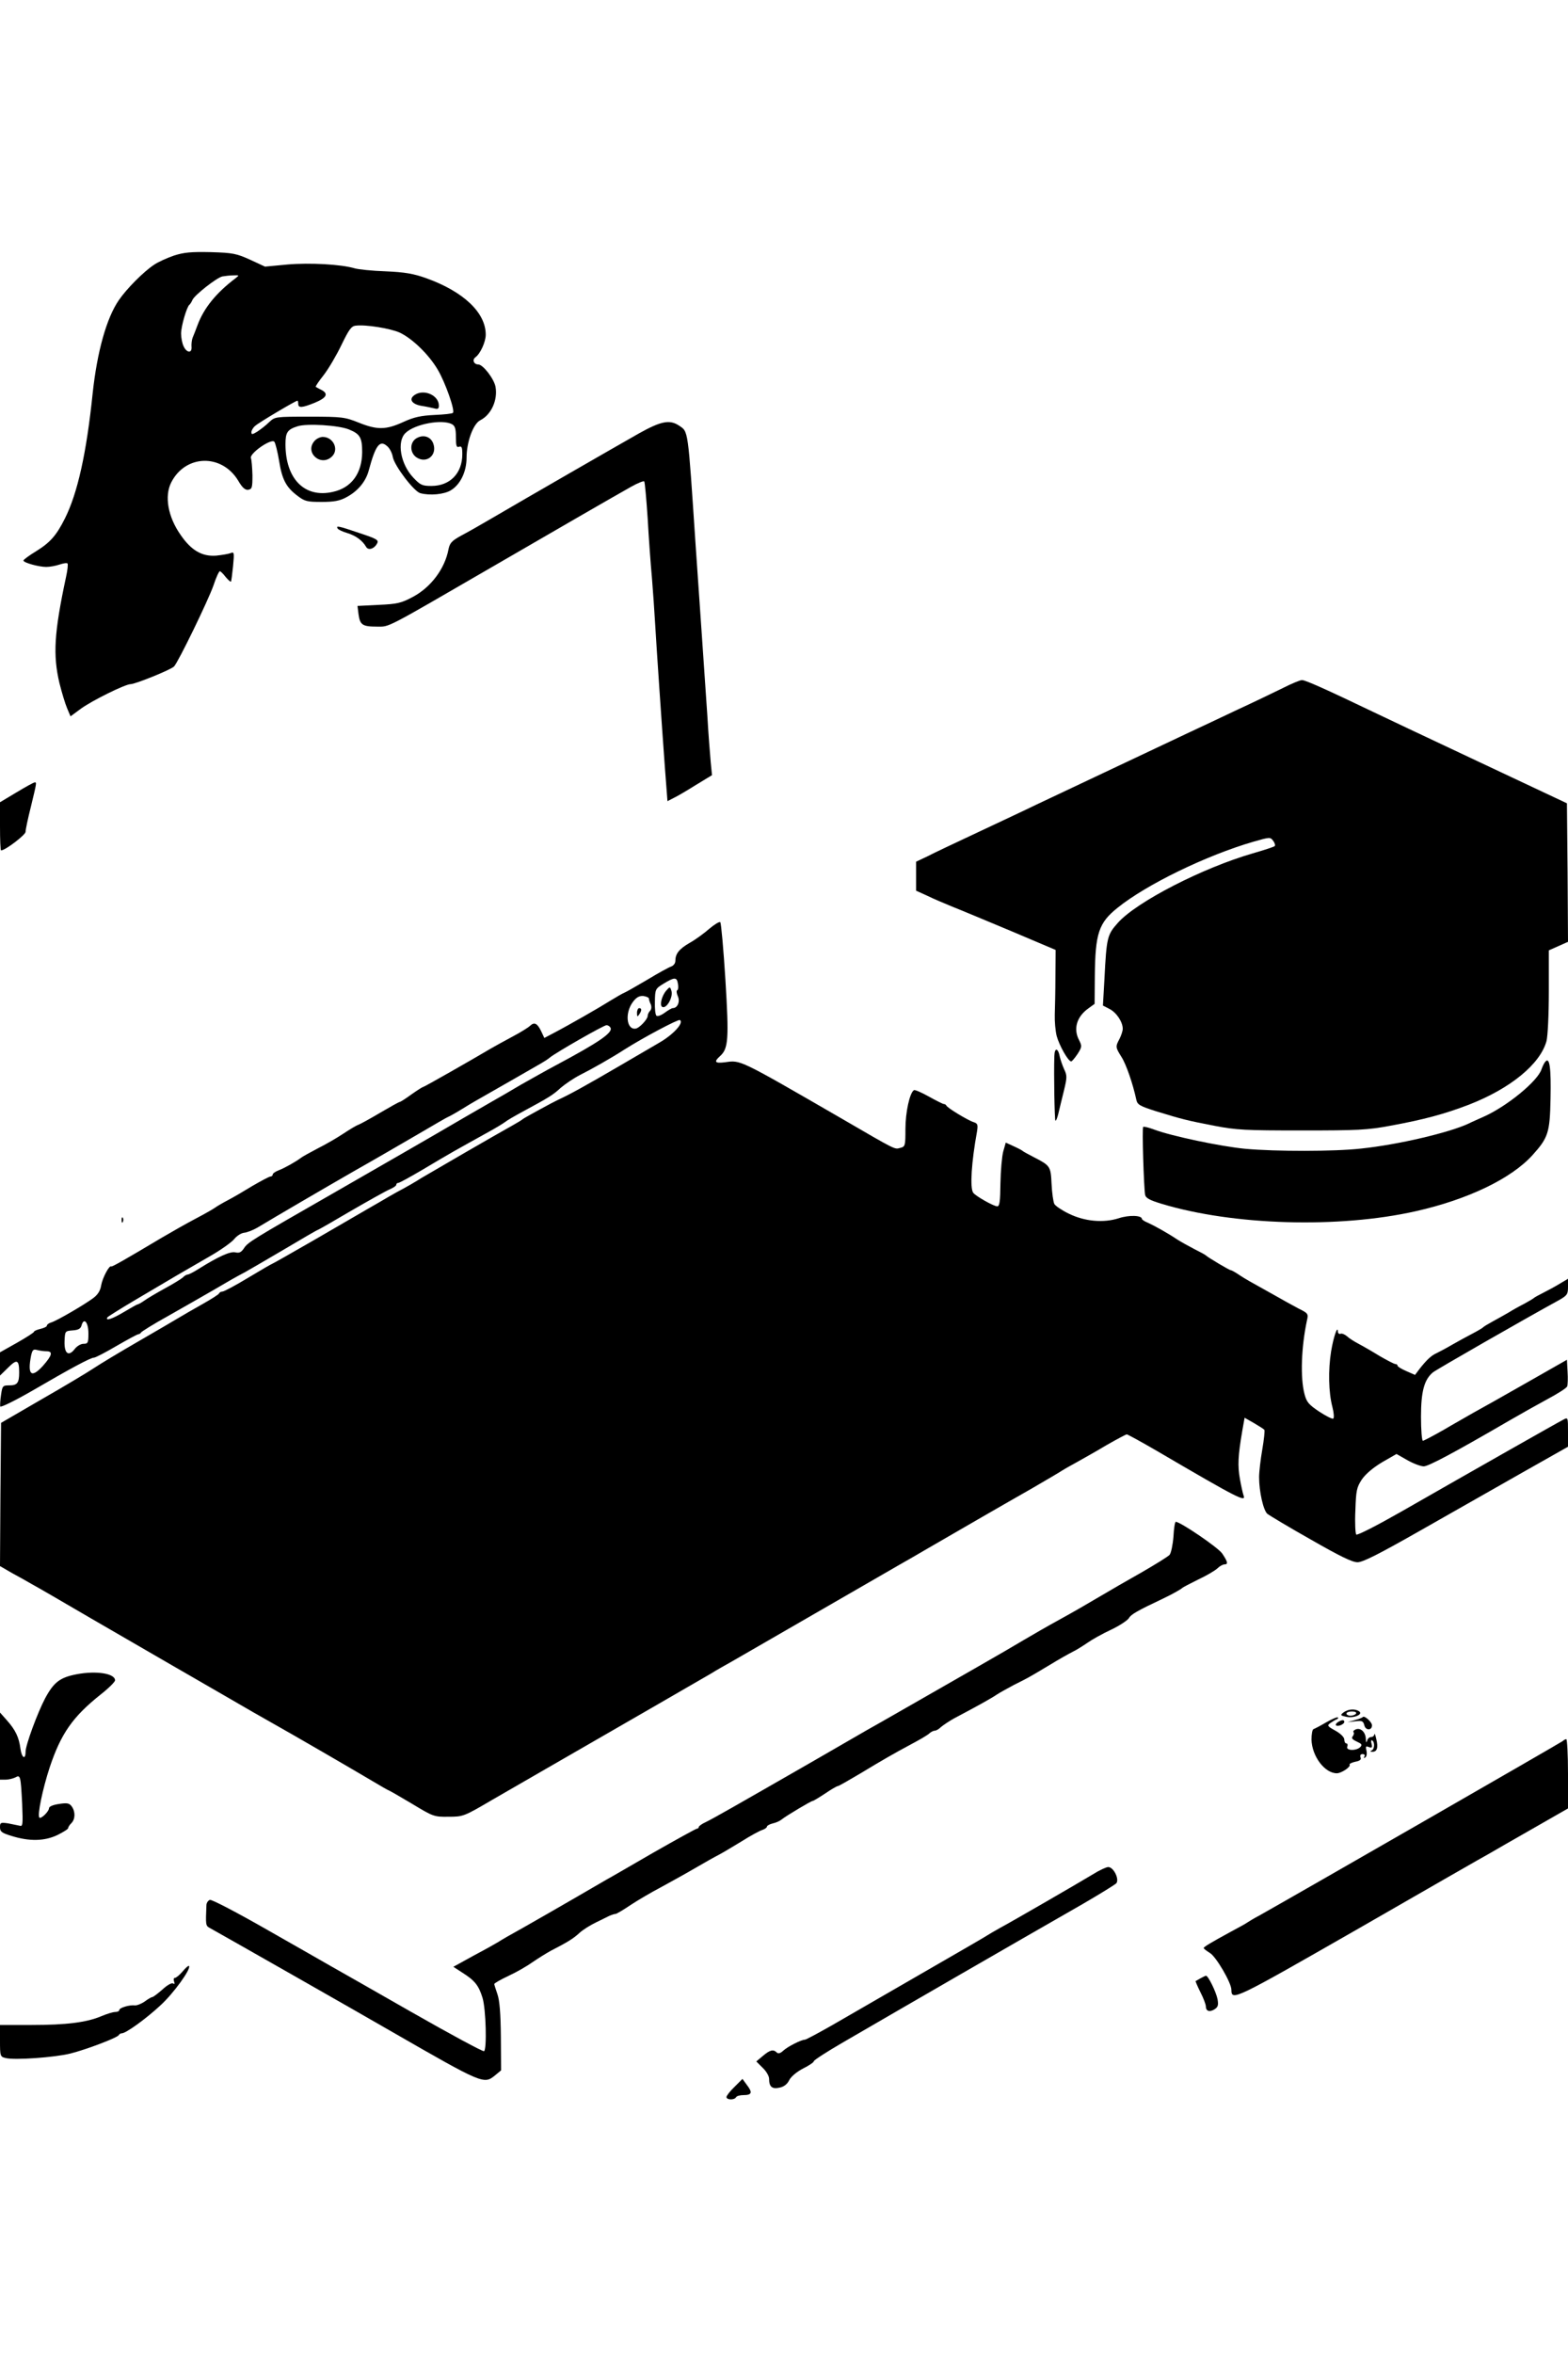 <?xml version="1.0" standalone="no"?>
<!DOCTYPE svg PUBLIC "-//W3C//DTD SVG 20010904//EN"
 "http://www.w3.org/TR/2001/REC-SVG-20010904/DTD/svg10.dtd">
<svg version="1.0" xmlns="http://www.w3.org/2000/svg"
 width="736pt" height="1104pt" viewBox="0 0 736 1104"
 preserveAspectRatio="xMidYMid meet">

<g transform="translate(0,1104) scale(0.1,-0.1)"
fill="#000000" stroke="none">
<path d="M817 9841 c-32 -11 -75 -30 -95 -44 -48 -32 -127 -111 -164 -165 -58
-84 -102 -242 -123 -437 -29 -282 -71 -469 -130 -587 -40 -80 -69 -113 -135
-154 -33 -20 -60 -40 -60 -44 0 -10 72 -30 107 -30 17 0 44 5 62 11 18 6 35 9
38 5 3 -3 0 -32 -7 -63 -56 -262 -62 -366 -31 -498 11 -44 27 -97 36 -118 l16
-38 49 36 c52 38 208 115 233 115 22 0 190 68 204 83 20 21 160 309 185 380
12 37 26 67 30 67 3 0 16 -12 27 -27 12 -14 23 -24 25 -22 2 2 6 35 10 73 6
63 5 68 -11 61 -10 -4 -40 -9 -68 -12 -66 -5 -117 24 -167 97 -60 85 -77 183
-44 247 67 131 237 135 314 8 19 -33 33 -45 47 -43 18 3 20 10 20 68 -1 36 -4
72 -7 80 -10 21 96 95 110 77 5 -7 15 -47 22 -89 14 -88 33 -124 86 -164 34
-26 45 -29 113 -29 59 0 86 5 117 22 53 28 91 73 105 126 32 119 52 145 87
113 11 -9 23 -32 26 -51 8 -41 99 -161 129 -169 45 -12 112 -6 144 14 44 27
73 87 73 152 0 74 31 159 64 176 52 26 83 95 72 157 -7 38 -59 105 -81 105
-21 0 -30 22 -13 34 23 17 48 72 48 106 0 103 -104 202 -280 265 -59 21 -99
28 -190 32 -63 2 -128 9 -145 14 -64 19 -211 27 -315 18 l-106 -10 -69 32
c-64 29 -81 33 -185 36 -93 2 -126 -1 -173 -16z m288 -107 c-90 -68 -148 -139
-178 -220 -8 -21 -18 -48 -23 -59 -4 -11 -6 -30 -5 -42 3 -32 -23 -29 -37 2
-7 14 -12 41 -12 60 0 35 27 126 39 135 4 3 10 13 14 22 8 22 115 106 141 111
12 2 35 5 51 5 29 1 29 1 10 -14z m770 -254 c59 -27 138 -103 180 -175 35 -59
82 -192 71 -202 -3 -4 -42 -8 -87 -10 -63 -3 -96 -10 -146 -33 -81 -37 -122
-38 -209 -3 -65 26 -78 28 -231 28 -161 0 -162 0 -190 -26 -15 -15 -40 -34
-55 -44 -23 -14 -28 -15 -28 -3 0 8 8 22 18 30 16 15 190 118 198 118 2 0 4
-7 4 -15 0 -20 18 -19 79 6 55 23 64 42 29 60 -13 6 -24 13 -26 14 -2 2 15 27
38 56 23 30 60 93 83 141 35 72 46 88 67 90 47 6 162 -13 205 -32z m246 -430
c15 -8 19 -22 19 -61 0 -41 3 -50 15 -45 12 4 15 -3 15 -35 0 -90 -58 -149
-145 -149 -43 0 -52 4 -85 39 -60 63 -79 170 -36 210 44 42 171 65 217 41z
m-483 -25 c52 -21 62 -38 62 -107 -1 -99 -50 -167 -138 -186 -132 -30 -222 61
-222 224 0 55 9 69 57 84 43 14 192 5 241 -15z"/>
<path d="M1945 9186 c-27 -19 -12 -42 32 -50 21 -3 48 -9 61 -12 17 -5 22 -2
22 13 0 49 -72 80 -115 49z"/>
<path d="M1959 8986 c-36 -17 -38 -69 -4 -92 47 -31 98 10 79 64 -11 32 -44
44 -75 28z"/>
<path d="M1477 8972 c-50 -55 30 -125 82 -73 33 33 5 91 -44 91 -12 0 -29 -8
-38 -18z"/>
<path d="M3000 9007 c-115 -65 -535 -307 -680 -392 -58 -34 -128 -74 -157 -89
-43 -24 -52 -34 -58 -64 -17 -90 -82 -177 -166 -222 -56 -30 -74 -34 -162 -38
l-99 -5 5 -40 c7 -49 18 -57 87 -57 60 0 31 -15 540 280 307 178 556 322 652
376 32 18 60 29 62 25 3 -4 10 -82 16 -172 5 -90 14 -216 20 -279 5 -63 12
-160 15 -215 7 -119 30 -458 46 -677 l12 -157 31 16 c17 8 64 36 104 61 l74
45 -6 61 c-3 34 -11 133 -16 221 -6 88 -17 252 -25 365 -8 113 -21 309 -30
435 -37 552 -33 528 -79 559 -43 28 -84 20 -186 -37z"/>
<path d="M1585 8560 c3 -5 24 -15 45 -21 40 -12 71 -35 88 -64 10 -19 38 -11
52 15 9 16 -1 22 -83 49 -100 34 -111 36 -102 21z"/>
<path d="M6020 7811 c-41 -20 -136 -66 -210 -100 -74 -35 -175 -83 -225 -106
-112 -53 -599 -283 -720 -340 -49 -24 -173 -82 -275 -130 -102 -48 -209 -98
-237 -113 l-53 -25 0 -68 0 -68 53 -24 c28 -14 81 -36 117 -51 36 -14 160 -66
275 -114 l210 -89 -1 -124 c0 -68 -2 -149 -3 -180 -1 -31 3 -76 9 -100 12 -44
54 -119 68 -119 4 0 17 16 30 35 21 33 21 37 7 65 -28 53 -11 110 44 149 l29
21 1 131 c2 200 18 249 107 320 135 109 417 246 638 310 77 22 79 22 92 4 8
-10 11 -22 7 -25 -5 -4 -51 -19 -103 -34 -235 -68 -545 -227 -633 -326 -50
-56 -53 -68 -63 -265 l-7 -123 31 -16 c33 -17 62 -61 62 -93 0 -10 -7 -31 -15
-47 -20 -37 -19 -40 9 -85 22 -34 54 -127 70 -202 5 -22 17 -29 93 -53 124
-38 144 -43 273 -68 103 -20 146 -22 410 -22 262 0 309 2 415 22 159 29 255
55 370 99 195 76 334 190 364 298 6 23 11 123 11 233 l0 193 45 20 45 20 -2
325 -3 325 -425 200 c-234 110 -452 213 -485 229 -219 105 -319 150 -334 149
-9 0 -50 -17 -91 -38z"/>
<path d="M77 7322 l-77 -46 0 -113 c0 -62 2 -113 5 -113 20 0 115 73 115 87 0
10 11 63 25 118 27 112 28 115 18 114 -5 0 -43 -21 -86 -47z"/>
<path d="M3329 6682 c-24 -21 -65 -51 -92 -66 -50 -29 -67 -51 -67 -85 0 -11
-9 -22 -20 -26 -10 -3 -61 -31 -112 -62 -51 -30 -100 -58 -108 -61 -8 -3 -37
-20 -65 -37 -49 -31 -190 -112 -270 -154 l-40 -21 -15 32 c-18 37 -32 44 -52
25 -8 -8 -45 -31 -83 -51 -39 -21 -83 -45 -100 -55 -91 -54 -314 -181 -319
-181 -3 0 -28 -16 -55 -35 -26 -19 -51 -35 -54 -35 -4 0 -45 -23 -91 -50 -47
-28 -93 -53 -103 -57 -10 -3 -43 -23 -73 -43 -30 -20 -84 -51 -120 -69 -36
-19 -71 -38 -78 -44 -21 -16 -75 -47 -104 -58 -16 -6 -28 -15 -28 -20 0 -5 -5
-9 -10 -9 -6 0 -43 -20 -83 -43 -39 -24 -92 -55 -117 -68 -25 -13 -52 -29 -60
-35 -8 -6 -50 -30 -92 -52 -42 -22 -114 -63 -160 -90 -181 -108 -233 -137
-236 -134 -9 7 -41 -54 -47 -88 -4 -26 -16 -45 -38 -61 -40 -30 -170 -106
-197 -114 -11 -3 -20 -10 -20 -15 0 -5 -14 -11 -30 -15 -17 -4 -30 -10 -30
-13 0 -4 -36 -27 -80 -52 l-80 -45 0 -55 0 -54 39 38 c41 41 51 36 51 -24 0
-48 -9 -60 -45 -60 -32 0 -34 -2 -40 -44 -4 -25 -5 -49 -4 -55 2 -6 69 27 149
73 182 106 275 156 291 156 7 0 55 25 106 55 52 30 98 55 103 55 4 0 10 4 12
8 2 4 59 40 128 78 69 39 163 93 210 120 78 46 108 63 150 85 8 4 88 51 177
103 89 53 163 96 166 96 2 0 72 40 155 89 83 48 165 94 182 101 16 7 30 16 30
21 0 5 4 9 10 9 5 0 56 28 112 61 57 34 123 73 148 87 25 14 59 33 75 42 17 9
57 32 90 50 33 18 67 39 75 45 8 7 46 29 83 49 126 68 142 78 179 112 21 18
61 45 90 60 54 27 146 79 208 119 88 56 254 144 261 139 21 -12 -30 -68 -96
-106 -38 -22 -122 -71 -185 -108 -161 -94 -239 -137 -290 -160 -24 -11 -154
-82 -165 -90 -5 -5 -26 -17 -45 -28 -90 -50 -381 -219 -430 -248 -30 -19 -68
-41 -85 -50 -16 -8 -46 -25 -67 -37 -20 -12 -65 -38 -100 -58 -34 -20 -150
-87 -255 -148 -106 -61 -194 -111 -196 -111 -2 0 -52 -29 -112 -65 -59 -36
-114 -65 -121 -65 -7 0 -14 -4 -16 -9 -1 -4 -37 -27 -78 -50 -41 -23 -91 -52
-111 -64 -20 -12 -105 -62 -190 -111 -85 -49 -178 -105 -208 -125 -30 -20
-140 -86 -245 -146 l-191 -111 -3 -336 -2 -336 57 -33 c32 -17 74 -41 93 -52
19 -10 145 -83 280 -162 135 -78 306 -177 380 -220 74 -43 194 -112 265 -153
72 -42 159 -92 195 -112 102 -57 398 -229 477 -276 40 -24 75 -44 77 -44 2 0
51 -28 108 -62 101 -61 105 -63 173 -62 69 0 72 1 205 79 74 43 191 110 260
150 431 248 702 405 766 442 27 17 70 41 95 55 24 14 148 85 274 158 231 133
464 268 520 300 17 9 75 43 130 75 171 99 349 202 488 281 72 42 137 80 142
84 6 4 35 21 65 37 30 17 95 53 143 82 49 28 92 51 96 51 4 0 68 -35 142 -78
386 -226 419 -242 406 -208 -3 8 -11 43 -17 77 -11 62 -9 108 11 225 l11 62
44 -25 c24 -14 46 -28 49 -32 2 -5 -2 -46 -10 -92 -8 -46 -15 -105 -15 -130 0
-67 20 -156 39 -172 9 -7 100 -62 203 -120 136 -78 195 -107 220 -107 25 0
100 38 297 150 144 82 359 204 477 271 l214 121 0 69 c0 69 0 70 -22 58 -24
-12 -419 -236 -758 -430 -114 -65 -209 -114 -214 -109 -4 5 -7 55 -4 113 3 93
6 108 30 145 18 26 52 55 95 81 l68 39 51 -29 c28 -16 63 -29 77 -29 22 0 144
65 402 215 50 29 130 74 178 100 49 26 91 53 93 60 3 7 4 38 2 69 l-3 56 -195
-111 c-107 -61 -217 -123 -245 -138 -27 -16 -90 -51 -139 -80 -49 -28 -93 -51
-97 -51 -5 0 -9 51 -9 113 0 118 15 174 56 208 16 13 431 251 592 339 38 22
42 27 42 62 l0 38 -37 -22 c-21 -13 -56 -32 -78 -43 -22 -11 -42 -22 -45 -25
-3 -3 -23 -15 -45 -27 -22 -11 -56 -30 -75 -42 -19 -11 -53 -30 -75 -42 -22
-12 -42 -24 -45 -28 -3 -3 -25 -16 -50 -29 -25 -13 -67 -36 -95 -52 -27 -16
-60 -33 -72 -39 -25 -11 -47 -32 -80 -74 l-21 -28 -41 18 c-23 10 -41 21 -41
25 0 5 -5 8 -10 8 -6 0 -38 17 -73 37 -34 21 -79 47 -100 58 -21 11 -46 27
-55 36 -10 8 -23 14 -30 11 -6 -2 -12 2 -12 10 -1 33 -21 -26 -32 -93 -14 -88
-12 -191 6 -260 7 -27 9 -52 4 -55 -4 -3 -34 12 -66 33 -49 33 -59 44 -69 83
-20 77 -15 220 12 346 7 29 4 33 -37 53 -23 13 -60 32 -80 44 -21 12 -66 37
-100 56 -35 19 -79 44 -98 57 -19 13 -38 24 -42 24 -7 0 -108 60 -118 70 -3 3
-27 16 -55 30 -27 14 -63 34 -80 45 -43 29 -106 64 -137 78 -16 6 -28 15 -28
18 0 17 -61 19 -109 3 -72 -23 -160 -15 -235 22 -31 15 -62 36 -67 45 -5 10
-11 52 -13 94 -4 84 -6 86 -86 127 -25 13 -47 25 -50 28 -3 3 -22 13 -42 22
l-37 17 -12 -42 c-6 -23 -12 -90 -13 -149 -1 -86 -4 -108 -15 -108 -17 0 -103
49 -113 64 -16 23 -8 144 18 287 5 32 3 38 -16 44 -26 8 -124 67 -128 78 -2 4
-7 7 -12 7 -4 0 -36 16 -70 35 -34 19 -66 33 -70 30 -20 -12 -40 -104 -40
-182 0 -80 -1 -83 -25 -89 -27 -7 -15 -13 -280 141 -481 278 -468 271 -541
261 -48 -6 -55 1 -24 29 39 35 42 79 25 358 -9 144 -20 265 -24 270 -4 4 -27
-10 -52 -31z m-147 -257 c3 -14 2 -28 -3 -31 -5 -2 -3 -16 3 -29 11 -25 -2
-55 -24 -55 -5 0 -22 -10 -37 -21 -16 -12 -34 -19 -39 -15 -6 3 -9 33 -8 66 1
59 2 61 41 85 51 31 62 31 67 0z m-136 -70 c0 -6 4 -18 9 -28 4 -11 3 -23 -4
-30 -6 -6 -11 -17 -11 -24 0 -15 -39 -57 -56 -59 -43 -7 -52 72 -14 124 16 22
30 30 49 29 14 -2 26 -7 27 -12z m-181 -136 c15 -23 -53 -69 -261 -180 -38
-20 -110 -61 -160 -89 -49 -29 -107 -63 -129 -75 -22 -13 -80 -46 -130 -75
-176 -103 -354 -205 -620 -358 -386 -221 -402 -231 -420 -259 -13 -19 -22 -23
-40 -19 -24 6 -81 -20 -175 -79 -22 -14 -44 -25 -49 -25 -5 0 -16 -6 -23 -14
-8 -7 -45 -30 -84 -51 -38 -21 -81 -46 -96 -57 -14 -10 -29 -18 -32 -18 -3 0
-31 -16 -63 -35 -55 -33 -90 -45 -79 -26 3 4 65 43 138 86 73 43 158 93 188
111 30 17 98 57 152 88 53 30 106 68 117 82 12 15 32 28 46 30 14 1 42 12 63
24 76 46 321 189 462 270 80 45 209 120 288 166 78 46 144 84 146 84 2 0 33
17 67 38 35 22 84 50 109 64 25 14 88 50 140 80 52 30 106 61 120 69 14 8 33
20 42 28 30 24 252 151 265 151 6 0 15 -5 18 -11z m-2450 -1435 c0 -44 -2 -49
-23 -49 -13 0 -31 -11 -41 -24 -29 -38 -50 -22 -48 36 2 48 2 48 39 51 26 2
37 8 41 24 11 39 32 13 32 -38z m-197 -84 c32 0 27 -19 -17 -69 -54 -59 -73
-42 -55 49 6 26 10 31 28 26 12 -3 31 -6 44 -6z"/>
<path d="M3128 6393 c-21 -23 -33 -69 -20 -77 20 -12 54 47 43 77 -6 18 -7 18
-23 0z"/>
<path d="M2990 6288 c0 -19 2 -20 10 -8 13 19 13 30 0 30 -5 0 -10 -10 -10
-22z"/>
<path d="M4949 6085 c-3 -84 1 -299 5 -303 3 -2 9 13 14 34 5 22 17 70 26 107
15 62 15 71 1 100 -8 18 -17 44 -20 57 -8 44 -25 47 -26 5z"/>
<path d="M7253 6058 c-6 -7 -13 -23 -17 -34 -17 -56 -164 -176 -273 -224 -26
-12 -57 -25 -68 -31 -91 -43 -333 -100 -507 -118 -124 -14 -401 -14 -543 -1
-116 11 -347 60 -427 90 -26 10 -49 15 -52 13 -6 -6 3 -285 9 -319 3 -15 21
-25 77 -42 337 -102 833 -116 1193 -35 245 55 449 153 549 264 73 81 81 105
84 264 3 144 -4 199 -25 173z"/>
<path d="M571 5314 c0 -11 3 -14 6 -6 3 7 2 16 -1 19 -3 4 -6 -2 -5 -13z"/>
<path d="M5508 3830 c-3 -38 -11 -76 -18 -85 -7 -8 -65 -44 -129 -81 -64 -36
-154 -88 -201 -116 -47 -28 -130 -76 -185 -106 -55 -30 -131 -74 -170 -97 -38
-23 -133 -78 -210 -122 -168 -96 -476 -273 -525 -300 -19 -11 -138 -80 -265
-153 -350 -201 -457 -262 -492 -279 -18 -8 -33 -19 -33 -23 0 -4 -4 -8 -9 -8
-4 0 -95 -50 -202 -111 -107 -62 -207 -120 -224 -129 -16 -9 -86 -50 -155 -90
-69 -40 -172 -99 -230 -132 -58 -32 -112 -63 -120 -69 -8 -5 -59 -34 -114 -63
l-98 -54 43 -28 c57 -36 76 -59 94 -118 16 -53 21 -241 7 -250 -5 -3 -159 80
-343 185 -184 105 -352 201 -374 213 -22 13 -156 89 -298 170 -145 83 -264
145 -272 142 -8 -3 -15 -13 -16 -23 -4 -96 -4 -98 16 -109 28 -15 726 -412
855 -487 426 -245 431 -247 483 -205 l29 24 -1 158 c-1 109 -6 170 -16 199 -8
23 -15 45 -15 48 0 4 30 21 68 39 37 17 87 46 112 64 25 17 63 41 85 53 80 41
107 58 135 84 15 14 50 36 77 49 26 13 56 27 65 32 10 4 22 8 27 8 5 0 37 19
71 42 35 23 98 60 140 82 42 23 115 63 161 90 46 27 98 56 114 64 17 9 64 37
105 62 41 26 85 50 98 54 12 4 22 11 22 16 0 4 12 11 28 15 15 3 34 12 42 19
21 17 137 86 144 86 4 0 30 16 59 35 28 19 55 35 60 35 4 0 51 27 105 59 111
67 151 90 242 139 36 19 72 40 81 48 8 8 21 14 27 14 7 0 20 8 30 18 11 9 39
28 63 41 112 59 176 95 199 111 14 9 50 29 80 45 66 33 65 32 165 92 44 27 94
55 110 63 17 8 47 27 69 42 21 15 71 43 112 62 40 19 77 44 83 54 9 17 40 35
161 92 40 19 83 43 90 50 3 3 36 20 74 39 39 18 79 42 90 52 11 11 26 19 33
19 19 0 16 12 -10 51 -19 28 -194 147 -218 149 -4 0 -9 -31 -11 -70z"/>
<path d="M362 3185 c-80 -15 -109 -37 -150 -113 -36 -68 -92 -220 -92 -251 0
-40 -18 -29 -24 14 -7 54 -23 88 -65 135 l-31 35 0 -157 0 -158 26 0 c14 0 34
5 45 10 25 14 26 10 33 -123 4 -98 3 -108 -12 -103 -9 2 -34 7 -54 11 -35 5
-38 4 -38 -18 0 -21 8 -27 54 -41 83 -26 154 -25 215 4 28 14 51 28 51 33 0 5
7 15 15 23 19 19 19 54 2 78 -11 16 -22 18 -60 12 -28 -4 -47 -12 -47 -20 0
-15 -38 -52 -45 -44 -11 10 15 134 48 235 53 159 108 238 240 343 37 29 67 59
67 66 0 32 -86 46 -178 29z"/>
<path d="M6307 3006 c-17 -13 -16 -15 12 -21 36 -8 82 12 60 26 -20 13 -51 10
-72 -5z m58 -6 c-3 -5 -15 -10 -26 -10 -10 0 -19 5 -19 10 0 6 12 10 26 10 14
0 23 -4 19 -10z"/>
<path d="M6225 2959 c-27 -16 -54 -30 -60 -32 -5 -2 -9 -24 -9 -49 2 -78 62
-158 119 -158 21 0 66 30 60 40 -3 4 9 10 26 14 22 4 30 10 25 21 -3 9 0 15
10 15 9 0 12 -5 8 -12 -4 -7 -3 -8 4 -4 7 4 9 18 6 32 -5 20 -3 23 11 17 15
-5 17 -2 13 15 -4 12 -2 20 3 16 13 -8 11 -42 -3 -47 -8 -4 -7 -6 3 -6 23 -1
29 19 19 60 -4 19 -8 28 -9 22 -1 -7 -7 -13 -15 -13 -8 0 -17 -8 -19 -17 -3
-12 -5 -9 -6 8 -1 32 -24 54 -47 45 -9 -4 -14 -9 -11 -13 4 -3 2 -12 -3 -19
-8 -9 -3 -15 18 -25 24 -11 27 -15 17 -26 -19 -19 -69 -17 -61 2 3 8 1 15 -4
15 -6 0 -10 8 -10 18 0 11 -17 28 -42 42 -38 21 -40 24 -23 36 10 7 23 15 29
17 6 2 9 7 6 9 -3 3 -27 -7 -55 -23z"/>
<path d="M6397 2984 c-3 -4 -21 -10 -39 -15 l-33 -9 37 4 c31 4 37 1 42 -19 6
-25 36 -25 36 0 0 15 -35 47 -43 39z"/>
<path d="M6280 2960 c-8 -5 -12 -12 -9 -15 8 -8 39 5 39 16 0 11 -11 11 -30
-1z"/>
<path d="M7335 2871 c-8 -7 -1252 -722 -1425 -819 -25 -13 -49 -28 -55 -32 -5
-4 -39 -23 -75 -42 -103 -56 -130 -73 -130 -78 0 -3 13 -13 29 -23 29 -17 101
-140 101 -173 1 -53 9 -49 596 287 318 183 595 342 616 353 20 12 111 64 202
116 l166 95 0 162 c0 90 -4 163 -8 163 -4 0 -12 -4 -17 -9z"/>
<path d="M5130 2246 c-73 -44 -372 -217 -435 -251 -27 -15 -54 -31 -60 -35 -5
-4 -145 -85 -310 -180 -165 -95 -353 -204 -419 -242 -65 -37 -123 -68 -128
-68 -17 0 -82 -33 -102 -52 -13 -12 -23 -15 -30 -8 -16 16 -32 12 -65 -16
l-31 -26 30 -30 c17 -16 30 -39 30 -51 0 -38 14 -50 49 -42 21 4 37 17 46 36
9 17 36 39 65 54 28 14 50 29 50 34 0 5 62 45 138 89 346 201 753 436 1123
648 81 47 152 91 159 98 15 19 -13 76 -38 76 -9 0 -42 -15 -72 -34z"/>
<path d="M857 1790 c-14 -16 -30 -30 -36 -30 -6 0 -7 -7 -4 -17 4 -11 3 -14
-5 -9 -6 4 -29 -9 -50 -29 -22 -19 -43 -35 -47 -35 -4 0 -20 -9 -36 -21 -16
-11 -37 -19 -46 -18 -25 3 -73 -11 -73 -22 0 -5 -9 -9 -19 -9 -11 0 -40 -9
-66 -20 -69 -29 -163 -41 -328 -41 l-147 0 0 -74 c0 -72 1 -75 26 -81 41 -11
233 3 304 21 76 19 223 75 228 87 2 4 8 8 14 8 19 0 112 67 180 130 62 56 147
174 135 186 -2 3 -16 -9 -30 -26z"/>
<path d="M5635 1758 c-11 -6 -21 -12 -23 -13 -1 -1 9 -25 23 -53 14 -27 25
-57 25 -65 0 -23 17 -29 40 -15 17 11 20 19 15 48 -7 35 -44 110 -54 110 -3 0
-15 -6 -26 -12z"/>
<path d="M3448 1249 c-21 -20 -38 -42 -38 -48 0 -14 37 -15 45 -1 3 6 19 10
35 10 39 0 43 12 17 46 l-22 30 -37 -37z"/>
</g>
</svg>
